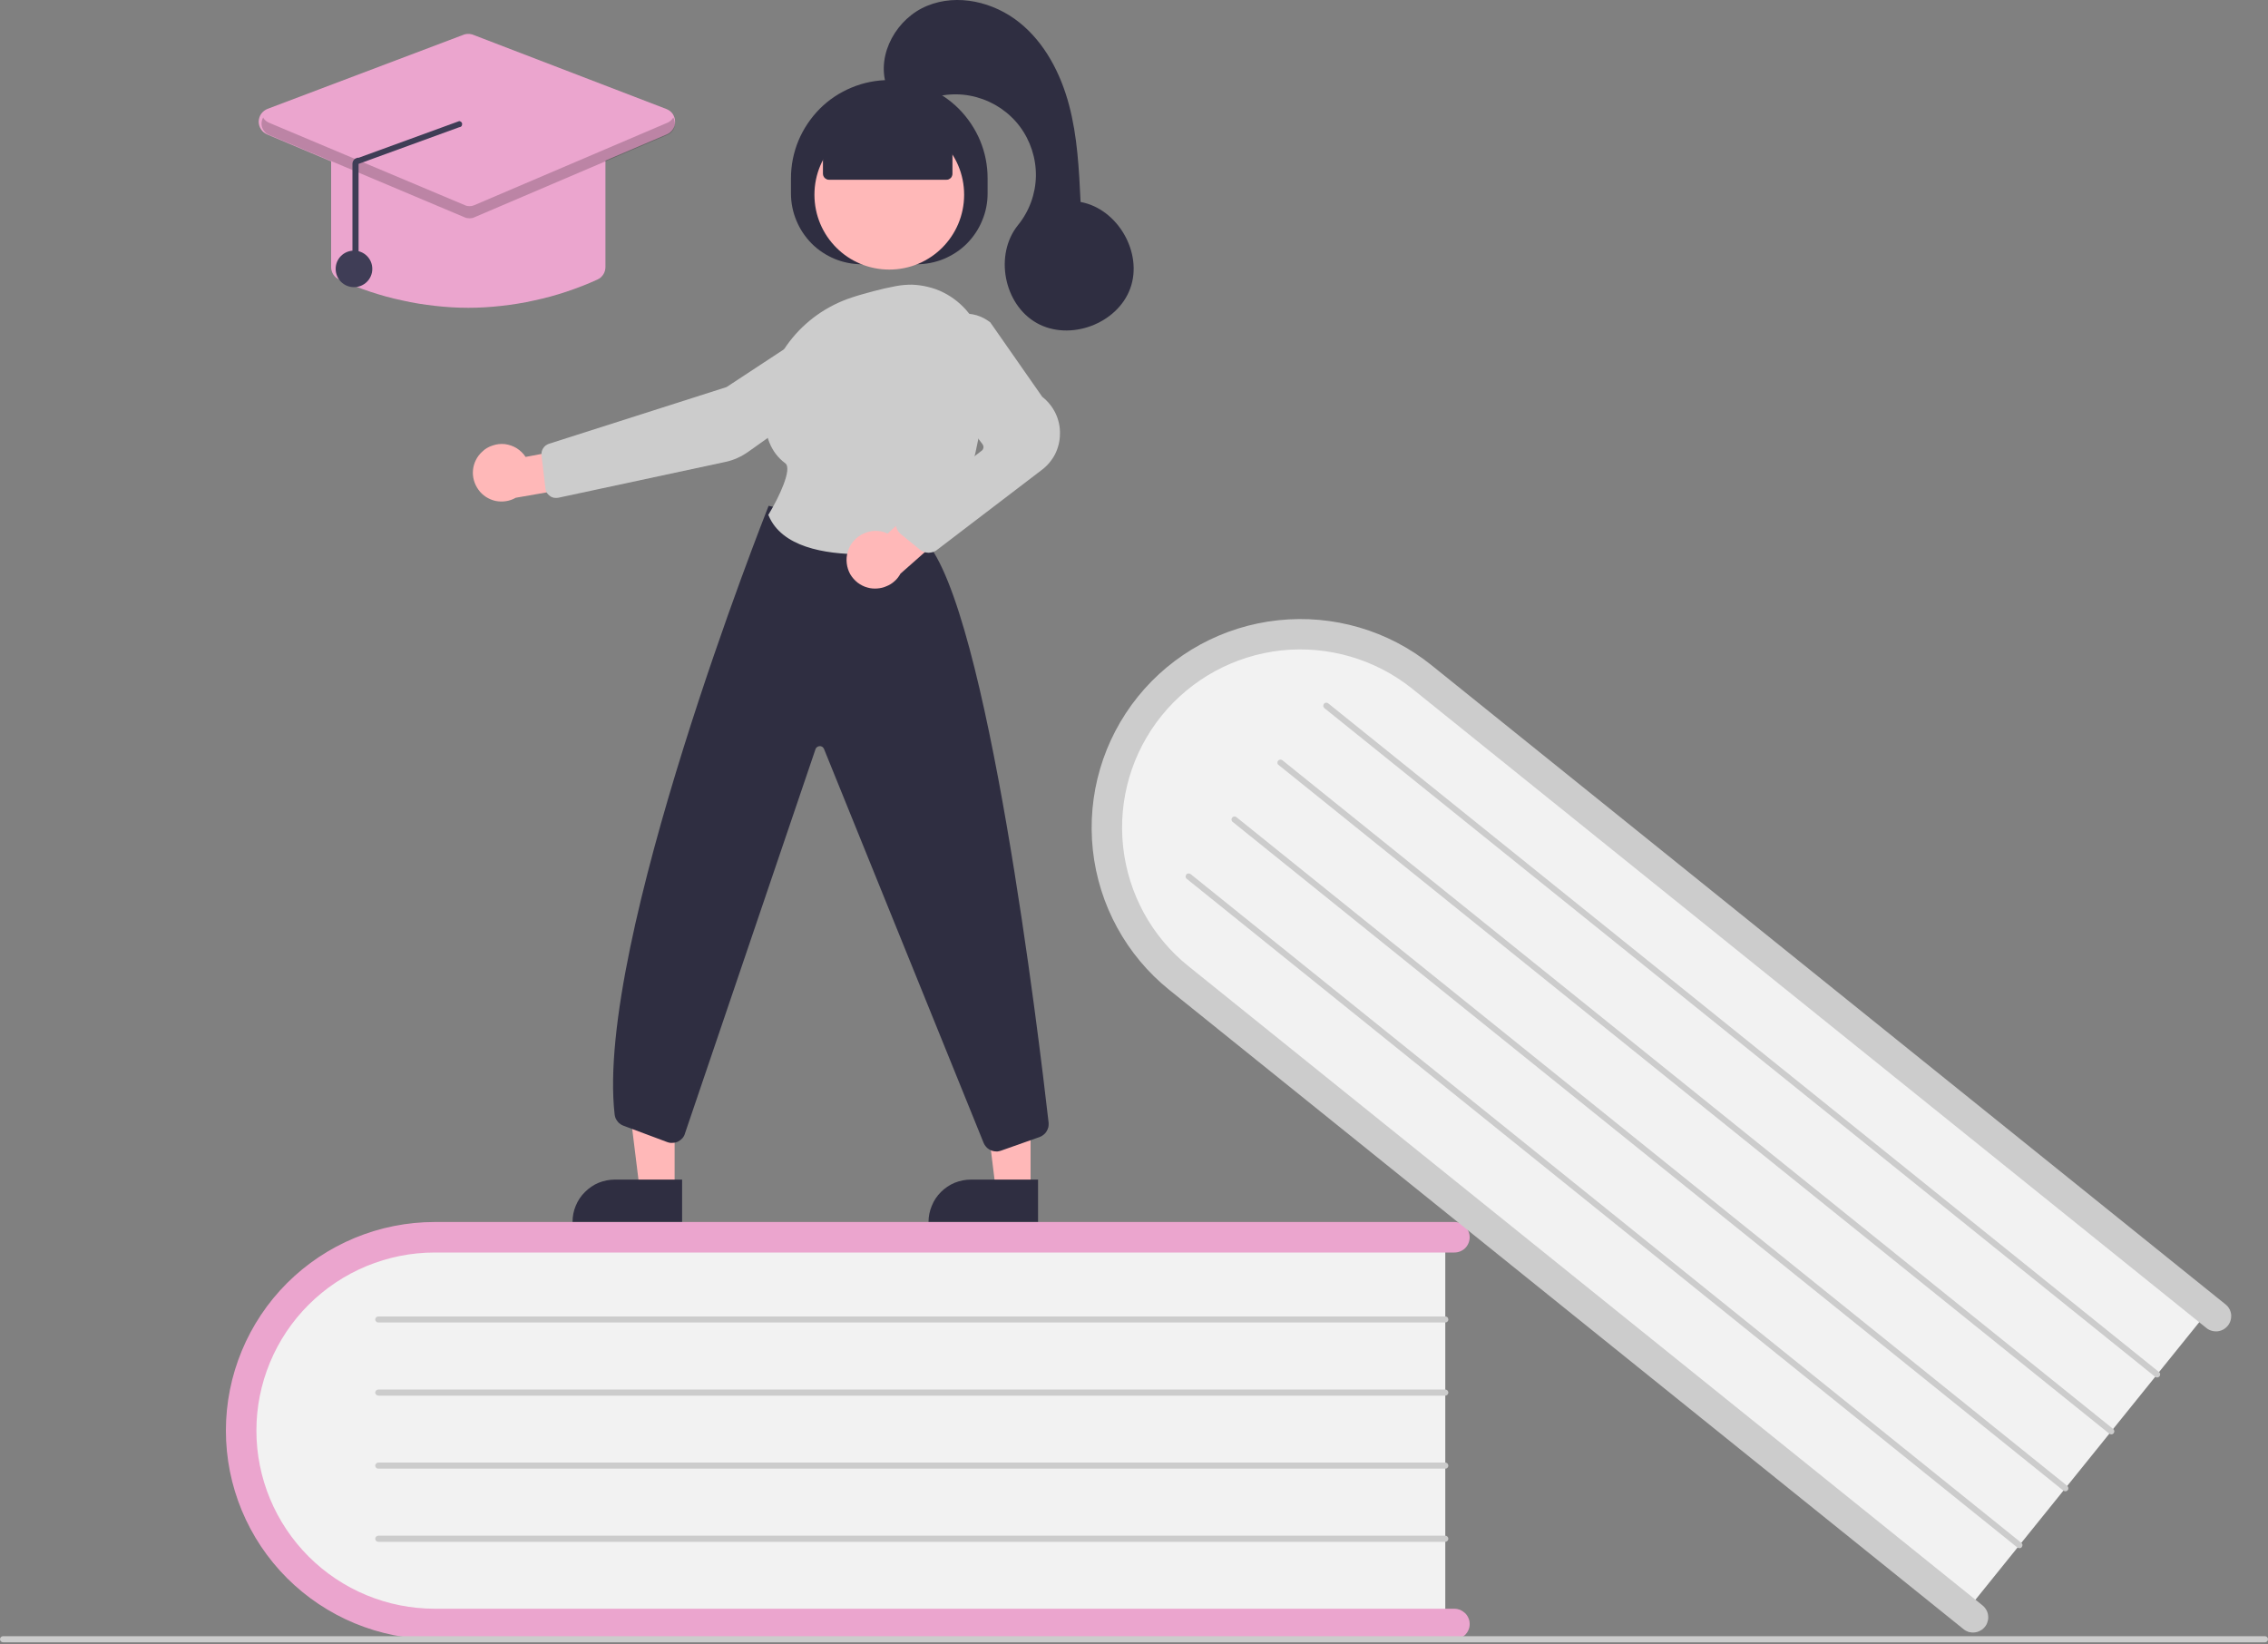 <svg version="1.2" baseProfile="tiny-ps" xmlns="http://www.w3.org/2000/svg" viewBox="0 0 200 145" width="200" height="145">
	<rect x="0" y="0" width="200" height="145" fill="#808080" stroke="none"/>
	<title>education-svg</title>
	<style>
		tspan { white-space:pre }
		.shp0 { fill: #f2f2f2 } 
		.shp1 { fill: #eba5ce } 
		.shp2 { fill: #cccccc } 
		.shp3 { fill: #ffb8b8 } 
		.shp4 { fill: #2f2e41 } 
		.shp5 { fill: #3f3d56 } 
		.shp6 { opacity: 0.2;fill: #000000 } 
	</style>
	<path id="Layer" class="shp0" d="M127.45 108.56L127.45 143.46L39.89 143.46C29.92 143.46 21.81 135.63 21.81 126.01C21.81 116.39 29.92 108.56 39.89 108.56L127.45 108.56Z" />
	<path id="Layer" class="shp1" d="M129.6 143.2C129.6 143.37 129.57 143.55 129.5 143.71C129.43 143.88 129.33 144.02 129.21 144.15C129.08 144.27 128.93 144.37 128.77 144.43C128.61 144.51 128.43 144.54 128.25 144.54L38.34 144.54C33.45 144.54 28.77 142.6 25.31 139.15C21.86 135.7 19.92 131.03 19.92 126.14C19.92 121.27 21.86 116.59 25.31 113.14C28.77 109.69 33.45 107.75 38.34 107.75L128.25 107.75C128.61 107.75 128.95 107.89 129.21 108.14C129.46 108.4 129.6 108.74 129.6 109.1C129.6 109.45 129.46 109.79 129.21 110.05C128.95 110.3 128.61 110.44 128.25 110.44L38.34 110.44C34.17 110.44 30.17 112.1 27.22 115.04C24.27 117.98 22.61 121.98 22.61 126.14C22.61 130.31 24.27 134.3 27.22 137.25C30.17 140.2 34.17 141.85 38.34 141.85L128.25 141.85C128.43 141.85 128.61 141.89 128.77 141.95C128.93 142.03 129.08 142.13 129.21 142.25C129.33 142.37 129.43 142.52 129.5 142.69C129.57 142.84 129.6 143.02 129.6 143.2Z" />
	<path id="Layer" class="shp2" d="M127.45 116.61L33.37 116.61C33.29 116.61 33.23 116.59 33.17 116.53C33.13 116.49 33.09 116.42 33.09 116.35C33.09 116.27 33.13 116.21 33.17 116.15C33.23 116.11 33.29 116.08 33.37 116.08L127.45 116.08C127.52 116.08 127.59 116.11 127.64 116.15C127.69 116.21 127.72 116.27 127.72 116.35C127.72 116.42 127.69 116.49 127.64 116.53C127.59 116.59 127.52 116.61 127.45 116.61Z" />
	<path id="Layer" class="shp2" d="M127.45 123.06L33.37 123.06C33.29 123.06 33.23 123.03 33.17 122.98C33.13 122.93 33.09 122.86 33.09 122.79C33.09 122.72 33.13 122.65 33.17 122.6C33.23 122.55 33.29 122.52 33.37 122.52L127.45 122.52C127.52 122.52 127.59 122.55 127.64 122.6C127.69 122.65 127.72 122.72 127.72 122.79C127.72 122.86 127.69 122.93 127.64 122.98C127.59 123.03 127.52 123.06 127.45 123.06Z" />
	<path id="Layer" class="shp2" d="M127.45 129.5L33.37 129.5C33.29 129.5 33.23 129.48 33.17 129.42C33.13 129.38 33.09 129.3 33.09 129.24C33.09 129.16 33.13 129.1 33.17 129.04C33.23 129 33.29 128.96 33.37 128.96L127.45 128.96C127.52 128.96 127.59 129 127.64 129.04C127.69 129.1 127.72 129.16 127.72 129.24C127.72 129.3 127.69 129.38 127.64 129.42C127.59 129.48 127.52 129.5 127.45 129.5Z" />
	<path id="Layer" class="shp2" d="M127.45 135.95L33.37 135.95C33.29 135.95 33.23 135.92 33.17 135.87C33.13 135.82 33.09 135.75 33.09 135.68C33.09 135.61 33.13 135.54 33.17 135.49C33.23 135.44 33.29 135.41 33.37 135.41L127.45 135.41C127.52 135.41 127.59 135.44 127.64 135.49C127.69 135.54 127.72 135.61 127.72 135.68C127.72 135.75 127.69 135.82 127.64 135.87C127.59 135.92 127.52 135.95 127.45 135.95Z" />
	<path id="Layer" class="shp0" d="M195.11 115.13L173.19 142.31L105.01 87.44C97.25 81.19 95.85 70.01 101.89 62.51C107.93 55.01 119.17 54 126.94 60.25L195.11 115.13Z" />
	<path id="Layer" class="shp2" d="M175.03 143.45C174.92 143.59 174.79 143.7 174.63 143.78C174.47 143.87 174.31 143.92 174.13 143.94C173.95 143.96 173.78 143.94 173.61 143.9C173.44 143.84 173.28 143.76 173.15 143.65L103.13 87.3C99.32 84.24 96.89 79.79 96.37 74.94C95.85 70.09 97.27 65.24 100.34 61.43C103.41 57.63 107.85 55.21 112.71 54.69C117.57 54.17 122.43 55.59 126.23 58.65L196.25 115.01C196.53 115.23 196.71 115.55 196.75 115.91C196.78 116.27 196.68 116.62 196.45 116.9C196.23 117.17 195.91 117.35 195.55 117.39C195.19 117.42 194.84 117.32 194.57 117.1L124.55 60.74C121.3 58.13 117.14 56.91 112.99 57.35C108.85 57.8 105.05 59.87 102.43 63.11C99.81 66.36 98.59 70.51 99.04 74.66C99.49 78.8 101.56 82.6 104.81 85.2L174.83 141.56C174.97 141.67 175.08 141.81 175.17 141.97C175.25 142.12 175.31 142.29 175.32 142.47C175.34 142.64 175.33 142.82 175.27 142.98C175.23 143.16 175.15 143.31 175.03 143.45Z" />
	<path id="Layer" class="shp2" d="M190.05 121.4L116.79 62.44C116.74 62.39 116.7 62.32 116.69 62.26C116.69 62.18 116.71 62.11 116.75 62.06C116.8 62 116.86 61.96 116.93 61.96C117.01 61.95 117.07 61.97 117.13 62.02L190.39 120.98C190.45 121.03 190.49 121.09 190.49 121.16C190.5 121.23 190.48 121.31 190.43 121.36C190.39 121.41 190.33 121.45 190.25 121.46C190.18 121.47 190.11 121.45 190.05 121.4L190.05 121.4Z" />
	<path id="Layer" class="shp2" d="M186.01 126.42L112.75 67.45C112.69 67.41 112.65 67.35 112.65 67.27C112.64 67.21 112.66 67.13 112.71 67.08C112.75 67.02 112.81 66.99 112.89 66.98C112.95 66.97 113.03 66.99 113.08 67.03L186.35 126C186.4 126.04 186.44 126.11 186.45 126.18C186.45 126.26 186.43 126.32 186.39 126.38C186.34 126.44 186.28 126.47 186.21 126.48C186.13 126.48 186.07 126.46 186.01 126.42Z" />
	<path id="Layer" class="shp2" d="M181.96 131.44L108.7 72.47C108.64 72.43 108.61 72.36 108.6 72.29C108.59 72.22 108.61 72.15 108.66 72.09C108.7 72.04 108.77 72 108.84 71.99C108.91 71.99 108.98 72.01 109.03 72.05L182.3 131.02C182.35 131.07 182.39 131.13 182.39 131.2C182.41 131.27 182.38 131.34 182.34 131.4C182.29 131.45 182.23 131.49 182.16 131.5C182.09 131.5 182.01 131.48 181.96 131.44L181.96 131.44Z" />
	<path id="Layer" class="shp2" d="M177.91 136.46L104.65 77.49C104.59 77.45 104.56 77.38 104.55 77.31C104.55 77.24 104.57 77.17 104.61 77.12C104.65 77.06 104.72 77.02 104.79 77.02C104.86 77.01 104.93 77.03 104.99 77.07L178.25 136.04C178.31 136.08 178.34 136.15 178.35 136.22C178.35 136.29 178.33 136.36 178.29 136.41C178.25 136.47 178.18 136.51 178.11 136.51C178.04 136.52 177.97 136.5 177.91 136.46Z" />
	<path id="Layer" class="shp2" d="M199.73 144.81L0.27 144.81C0.2 144.81 0.13 144.78 0.08 144.73C0.03 144.68 0 144.61 0 144.54C0 144.47 0.03 144.4 0.08 144.35C0.13 144.3 0.2 144.27 0.27 144.27L199.73 144.27C199.8 144.27 199.87 144.3 199.92 144.35C199.97 144.4 200 144.47 200 144.54C200 144.61 199.97 144.68 199.92 144.73C199.87 144.78 199.8 144.81 199.73 144.81Z" />
	<path id="Layer" class="shp3" d="M90.88 104.89L87.81 104.89L86.35 93.05L90.88 93.05L90.88 104.89L90.88 104.89Z" />
	<path id="Layer" class="shp4" d="M85.61 104.01L91.54 104.01L91.54 107.74L81.88 107.74L81.88 107.74C81.88 107.25 81.98 106.77 82.17 106.32C82.35 105.86 82.63 105.45 82.97 105.11C83.32 104.76 83.73 104.48 84.19 104.29C84.64 104.11 85.13 104.01 85.61 104.01L85.61 104.01Z" />
	<path id="Layer" class="shp3" d="M59.49 104.89L56.41 104.89L54.95 93.05L59.49 93.05L59.49 104.89L59.49 104.89Z" />
	<path id="Layer" class="shp4" d="M54.22 104.01L60.15 104.01L60.15 107.74L50.49 107.74L50.49 107.74C50.49 107.25 50.58 106.77 50.77 106.32C50.96 105.86 51.23 105.45 51.58 105.11C51.93 104.76 52.33 104.48 52.79 104.29C53.24 104.11 53.73 104.01 54.22 104.01L54.22 104.01Z" />
	<path id="Layer" class="shp4" d="M69.75 17.06L69.75 15.72C69.75 14.58 69.97 13.46 70.41 12.4C70.85 11.35 71.49 10.4 72.29 9.59C73.09 8.79 74.05 8.15 75.1 7.72C76.15 7.28 77.28 7.06 78.42 7.06L78.42 7.06C79.56 7.06 80.69 7.28 81.74 7.72C82.79 8.15 83.75 8.79 84.55 9.59C85.35 10.4 85.99 11.35 86.43 12.4C86.87 13.46 87.09 14.58 87.09 15.72L87.09 17.06C87.09 17.88 86.93 18.69 86.61 19.45C86.3 20.21 85.84 20.89 85.26 21.48C84.68 22.06 83.99 22.51 83.23 22.83C82.47 23.14 81.66 23.3 80.84 23.3L76 23.3C75.18 23.3 74.37 23.14 73.61 22.83C72.85 22.51 72.16 22.06 71.58 21.48C71 20.89 70.54 20.21 70.23 19.45C69.91 18.69 69.75 17.88 69.75 17.06L69.75 17.06Z" />
	<path id="Layer" class="shp3" d="M78.42 23.77C74.77 23.77 71.82 20.82 71.82 17.17C71.82 13.52 74.77 10.58 78.42 10.58C82.07 10.58 85.02 13.52 85.02 17.17C85.02 20.82 82.07 23.77 78.42 23.77Z" />
	<path id="Layer" class="shp3" d="" />
	<path id="Layer" class="shp3" d="M42.51 39.84C42.77 39.58 43.09 39.39 43.45 39.28C43.79 39.16 44.17 39.12 44.53 39.16C44.9 39.21 45.25 39.33 45.56 39.52C45.87 39.72 46.15 39.98 46.35 40.29L52.01 39.22L53.49 42.5L45.48 43.89C44.94 44.2 44.31 44.29 43.7 44.17C43.09 44.03 42.55 43.69 42.19 43.18C41.83 42.68 41.65 42.07 41.71 41.45C41.77 40.83 42.05 40.26 42.51 39.84L42.51 39.84Z" />
	<path id="Layer" class="shp2" d="M73.27 27.92L73.35 28.03L64.07 34.13L48.41 39.13C48.3 39.16 48.21 39.22 48.12 39.28C48.03 39.35 47.96 39.43 47.9 39.52C47.84 39.61 47.8 39.71 47.77 39.82C47.75 39.92 47.75 40.03 47.75 40.13L48.1 43.07C48.11 43.21 48.15 43.33 48.22 43.45C48.29 43.56 48.38 43.65 48.49 43.73C48.59 43.81 48.71 43.86 48.84 43.89C48.97 43.91 49.1 43.91 49.23 43.89L63.97 40.73C64.15 40.69 64.32 40.65 64.49 40.59C64.67 40.53 64.84 40.47 65.01 40.39C65.17 40.32 65.33 40.24 65.49 40.15C65.65 40.06 65.8 39.96 65.95 39.86L76.38 32.45C76.57 32.31 76.73 32.16 76.88 31.98C77.03 31.8 77.15 31.61 77.25 31.39C77.35 31.19 77.42 30.96 77.46 30.74C77.5 30.51 77.51 30.28 77.49 30.04C77.45 29.59 77.3 29.14 77.03 28.75C76.77 28.37 76.41 28.06 75.99 27.86C75.58 27.66 75.11 27.56 74.65 27.6C74.19 27.62 73.73 27.78 73.35 28.03L73.27 27.92Z" />
	<path id="Layer" class="shp4" d="M87.87 101.53C87.75 101.53 87.63 101.51 87.52 101.48C87.41 101.45 87.3 101.39 87.2 101.33C87.1 101.27 87.01 101.19 86.94 101.1C86.86 101.01 86.8 100.91 86.75 100.8L72.66 66.03C72.63 65.96 72.57 65.89 72.51 65.85C72.43 65.8 72.35 65.78 72.27 65.79C72.19 65.8 72.11 65.82 72.05 65.88C71.98 65.92 71.93 65.99 71.91 66.07L60.41 99.92C60.37 100.08 60.29 100.23 60.18 100.36C60.07 100.48 59.94 100.58 59.79 100.66C59.64 100.73 59.48 100.77 59.31 100.77C59.15 100.79 58.99 100.76 58.83 100.7L54.98 99.26C54.87 99.22 54.77 99.17 54.69 99.1C54.59 99.04 54.51 98.96 54.45 98.87C54.38 98.79 54.33 98.69 54.28 98.59C54.24 98.48 54.21 98.37 54.2 98.26C52.47 83.18 67.59 45.09 67.74 44.7L67.78 44.6L81.57 47.64L81.59 47.68C87.09 53.67 91.61 91.47 92.47 98.99C92.48 99.12 92.47 99.26 92.45 99.38C92.41 99.52 92.36 99.64 92.29 99.76C92.22 99.88 92.13 99.98 92.02 100.06C91.91 100.15 91.79 100.22 91.67 100.26L88.27 101.46C88.23 101.47 88.2 101.48 88.17 101.49C88.13 101.5 88.1 101.51 88.07 101.51C88.03 101.52 88 101.52 87.97 101.53C87.93 101.53 87.9 101.53 87.87 101.53Z" />
	<path id="Layer" class="shp2" d="M75.99 48.87C72.65 48.87 68.93 48.21 67.78 45.46L67.75 45.4L67.79 45.34C68.69 43.86 69.89 41.33 69.25 40.85C67.98 39.92 67.37 38.38 67.42 36.28C67.54 31.73 70.65 27.68 75.15 26.22L75.15 26.22C75.47 26.11 75.78 26.02 76.1 25.93C76.42 25.84 76.73 25.75 77.05 25.67C77.37 25.59 77.69 25.51 78.02 25.43C78.34 25.36 78.66 25.3 78.99 25.23C79.46 25.14 79.94 25.1 80.42 25.1C80.9 25.12 81.37 25.18 81.84 25.3C82.31 25.41 82.76 25.57 83.19 25.79C83.62 26 84.03 26.27 84.4 26.57C84.77 26.87 85.12 27.22 85.42 27.6C85.72 27.98 85.98 28.39 86.19 28.83C86.4 29.26 86.56 29.72 86.67 30.19C86.78 30.66 86.84 31.15 86.85 31.63C86.89 36.5 86.14 43.28 82.3 47.94C82.25 47.99 82.21 48.04 82.15 48.08C82.1 48.13 82.04 48.17 81.98 48.2C81.92 48.24 81.85 48.27 81.79 48.3C81.73 48.32 81.66 48.34 81.59 48.35C81.13 48.44 80.67 48.51 80.2 48.57C79.73 48.63 79.27 48.69 78.8 48.73C78.33 48.77 77.87 48.81 77.39 48.83C76.93 48.85 76.46 48.87 75.99 48.87L75.99 48.87Z" />
	<path id="Layer" class="shp3" d="M74.75 48.69C74.83 48.37 74.99 48.06 75.19 47.8C75.4 47.54 75.65 47.32 75.95 47.15C76.24 46.99 76.56 46.88 76.89 46.83C77.22 46.79 77.56 46.81 77.89 46.9C77.92 46.91 77.95 46.92 77.99 46.93C78.02 46.94 78.05 46.95 78.08 46.97C78.11 46.98 78.15 46.99 78.18 47.01C78.21 47.02 78.24 47.03 78.27 47.05L82.57 43.14L85.56 45.15L79.41 50.58C79.27 50.83 79.1 51.06 78.89 51.24C78.67 51.44 78.43 51.59 78.17 51.69C77.91 51.81 77.63 51.87 77.35 51.89C77.07 51.91 76.78 51.89 76.51 51.81C76.19 51.73 75.89 51.57 75.62 51.37C75.36 51.16 75.14 50.91 74.97 50.62C74.81 50.33 74.71 50.01 74.67 49.68C74.63 49.35 74.65 49.01 74.75 48.69L74.75 48.69Z" />
	<path id="Layer" class="shp2" d="M81.89 48.74C81.82 48.74 81.75 48.73 81.69 48.72C81.61 48.71 81.55 48.69 81.49 48.67C81.42 48.65 81.35 48.61 81.29 48.58C81.23 48.55 81.18 48.51 81.13 48.47L79.43 47.09C79.29 46.97 79.17 46.82 79.1 46.66C79.02 46.49 78.99 46.31 78.99 46.13C78.99 45.95 79.03 45.77 79.11 45.6C79.2 45.44 79.31 45.3 79.46 45.19L86.57 39.74C86.61 39.71 86.65 39.67 86.67 39.63C86.7 39.58 86.71 39.53 86.72 39.48C86.73 39.42 86.73 39.37 86.71 39.32C86.7 39.27 86.67 39.22 86.65 39.18L82.26 33.39C82.01 33.06 81.81 32.68 81.69 32.28C81.57 31.88 81.51 31.46 81.53 31.05C81.56 30.63 81.65 30.22 81.81 29.83C81.98 29.45 82.21 29.1 82.49 28.79L82.49 28.79C82.79 28.47 83.15 28.2 83.55 28.01C83.95 27.82 84.38 27.7 84.83 27.66C85.27 27.63 85.71 27.68 86.13 27.8C86.56 27.93 86.95 28.14 87.31 28.41L87.33 28.43L91.91 34.99C92.41 35.38 92.81 35.88 93.08 36.44C93.35 37.01 93.49 37.63 93.47 38.26C93.47 38.89 93.31 39.51 93.03 40.07C92.73 40.63 92.32 41.11 91.81 41.48L82.61 48.5C82.56 48.54 82.51 48.58 82.45 48.6C82.39 48.63 82.33 48.66 82.27 48.68C82.21 48.7 82.15 48.71 82.08 48.72C82.02 48.73 81.95 48.74 81.89 48.74Z" />
	<path id="Layer" class="shp4" d="M72.57 15.31L72.57 12.04L78.42 9.49L83.99 12.04L83.99 15.31C83.99 15.38 83.98 15.46 83.95 15.52C83.93 15.58 83.89 15.64 83.84 15.7C83.79 15.74 83.73 15.78 83.67 15.81C83.6 15.84 83.53 15.85 83.46 15.85L73.11 15.85C73.04 15.85 72.97 15.84 72.9 15.81C72.84 15.78 72.78 15.74 72.73 15.7C72.68 15.64 72.64 15.58 72.61 15.52C72.59 15.46 72.57 15.38 72.57 15.31Z" />
	<path id="Layer" class="shp4" d="M78.15 7.49C77.29 4.74 79.1 1.59 81.77 0.51C84.44 -0.59 87.63 0.17 89.89 1.98C92.13 3.77 93.53 6.47 94.27 9.25C95.01 12.03 95.15 14.93 95.29 17.81C98.57 18.41 100.81 22.3 99.67 25.43C98.53 28.56 94.33 30.12 91.42 28.48C88.51 26.84 87.67 22.45 89.77 19.85C90.76 18.63 91.32 17.11 91.35 15.53C91.37 13.95 90.87 12.41 89.93 11.15C88.98 9.89 87.64 8.99 86.12 8.57C84.59 8.15 82.98 8.26 81.52 8.87C79.91 9.54 77.88 7.79 78.15 7.49Z" />
	<path id="Layer" class="shp1" d="M41.29 27.14C40.31 27.14 39.34 27.08 38.37 26.97C37.39 26.86 36.43 26.71 35.47 26.49C34.51 26.29 33.57 26.03 32.64 25.72C31.71 25.41 30.8 25.06 29.91 24.65C29.81 24.6 29.71 24.54 29.62 24.47C29.53 24.39 29.45 24.3 29.39 24.2C29.33 24.11 29.28 24 29.25 23.89C29.21 23.78 29.2 23.67 29.2 23.55L29.2 13.77C29.2 13.62 29.23 13.46 29.29 13.31C29.35 13.16 29.44 13.03 29.55 12.92C29.67 12.8 29.8 12.72 29.95 12.66C30.09 12.6 30.25 12.56 30.41 12.56L52.18 12.56C52.34 12.56 52.5 12.6 52.65 12.66C52.79 12.72 52.93 12.8 53.03 12.92C53.15 13.03 53.24 13.16 53.3 13.31C53.36 13.46 53.39 13.62 53.39 13.77L53.39 23.55C53.39 23.67 53.37 23.78 53.34 23.89C53.31 24 53.26 24.11 53.2 24.2C53.13 24.3 53.06 24.39 52.97 24.47C52.88 24.54 52.79 24.6 52.68 24.65L52.68 24.65C51.79 25.06 50.87 25.41 49.95 25.72C49.02 26.03 48.07 26.29 47.12 26.49C46.16 26.71 45.19 26.86 44.22 26.97C43.25 27.08 42.27 27.14 41.29 27.14Z" />
	<path id="Layer" class="shp1" d="M41.29 19.22C41.25 19.22 41.21 19.22 41.17 19.22C41.13 19.21 41.09 19.2 41.05 19.2C41.01 19.19 40.97 19.18 40.93 19.17C40.89 19.16 40.86 19.14 40.82 19.13L23.55 11.85C23.33 11.75 23.14 11.6 23.01 11.39C22.88 11.19 22.81 10.95 22.81 10.72C22.82 10.48 22.89 10.24 23.03 10.04C23.17 9.84 23.37 9.69 23.59 9.6L40.86 3.07C40.93 3.04 41 3.02 41.07 3.01C41.15 2.99 41.22 2.99 41.29 2.99C41.37 2.99 41.44 2.99 41.51 3.01C41.59 3.02 41.66 3.04 41.73 3.07L58.76 9.61C58.99 9.7 59.18 9.84 59.32 10.04C59.45 10.24 59.53 10.48 59.53 10.72C59.54 10.95 59.47 11.19 59.34 11.39C59.21 11.59 59.03 11.75 58.8 11.85L41.77 19.12C41.73 19.14 41.69 19.16 41.65 19.16C41.61 19.18 41.57 19.19 41.53 19.2C41.49 19.2 41.45 19.21 41.41 19.22C41.37 19.22 41.33 19.22 41.29 19.22L41.29 19.22Z" />
	<path id="Layer" class="shp5" d="M31.21 25.32C30.32 25.32 29.6 24.6 29.6 23.71C29.6 22.81 30.32 22.1 31.21 22.1C32.11 22.1 32.83 22.81 32.83 23.71C32.83 24.6 32.11 25.32 31.21 25.32Z" />
	<path id="Layer" class="shp6" d="M58.86 10.82L41.83 18.09C41.76 18.12 41.69 18.14 41.62 18.16C41.55 18.17 41.48 18.18 41.41 18.18C41.33 18.18 41.26 18.17 41.19 18.16C41.12 18.14 41.05 18.12 40.99 18.09L23.72 10.82C23.67 10.8 23.61 10.77 23.57 10.74C23.51 10.71 23.47 10.67 23.43 10.64C23.38 10.6 23.34 10.56 23.3 10.51C23.27 10.46 23.23 10.42 23.21 10.36C23.13 10.5 23.08 10.64 23.07 10.8C23.05 10.95 23.07 11.1 23.12 11.24C23.17 11.39 23.25 11.52 23.35 11.63C23.45 11.75 23.58 11.83 23.72 11.89L40.99 19.17C41.05 19.2 41.12 19.22 41.19 19.23C41.26 19.24 41.33 19.25 41.41 19.25C41.48 19.25 41.55 19.24 41.62 19.23C41.69 19.22 41.76 19.2 41.83 19.16L58.86 11.89C59 11.83 59.13 11.74 59.23 11.63C59.33 11.52 59.41 11.39 59.46 11.24C59.51 11.09 59.53 10.94 59.51 10.8C59.49 10.64 59.45 10.5 59.37 10.36C59.34 10.42 59.31 10.46 59.27 10.51C59.23 10.55 59.19 10.6 59.15 10.63C59.11 10.67 59.07 10.7 59.01 10.74C58.97 10.77 58.91 10.8 58.86 10.82Z" />
	<path id="Layer" class="shp5" d="M31.35 23.7C31.39 23.7 31.42 23.69 31.45 23.68C31.49 23.67 31.51 23.65 31.54 23.62C31.57 23.6 31.59 23.57 31.6 23.53C31.61 23.5 31.62 23.47 31.62 23.43L31.62 14.45L40.49 11.22C40.55 11.22 40.63 11.19 40.67 11.15C40.73 11.09 40.75 11.03 40.75 10.95C40.76 10.88 40.73 10.82 40.68 10.76C40.63 10.72 40.56 10.68 40.49 10.68L31.63 13.91C31.59 13.91 31.55 13.91 31.52 13.91C31.49 13.92 31.45 13.93 31.42 13.95C31.39 13.96 31.35 13.97 31.32 13.99C31.29 14.01 31.27 14.04 31.24 14.06C31.21 14.09 31.19 14.11 31.17 14.15C31.15 14.17 31.13 14.21 31.12 14.24C31.11 14.27 31.1 14.31 31.09 14.34C31.09 14.37 31.08 14.41 31.08 14.45L31.08 23.43C31.08 23.47 31.09 23.5 31.1 23.53C31.11 23.57 31.13 23.6 31.16 23.62C31.19 23.65 31.21 23.67 31.25 23.68C31.28 23.69 31.31 23.7 31.35 23.7L31.35 23.7Z" />
</svg>